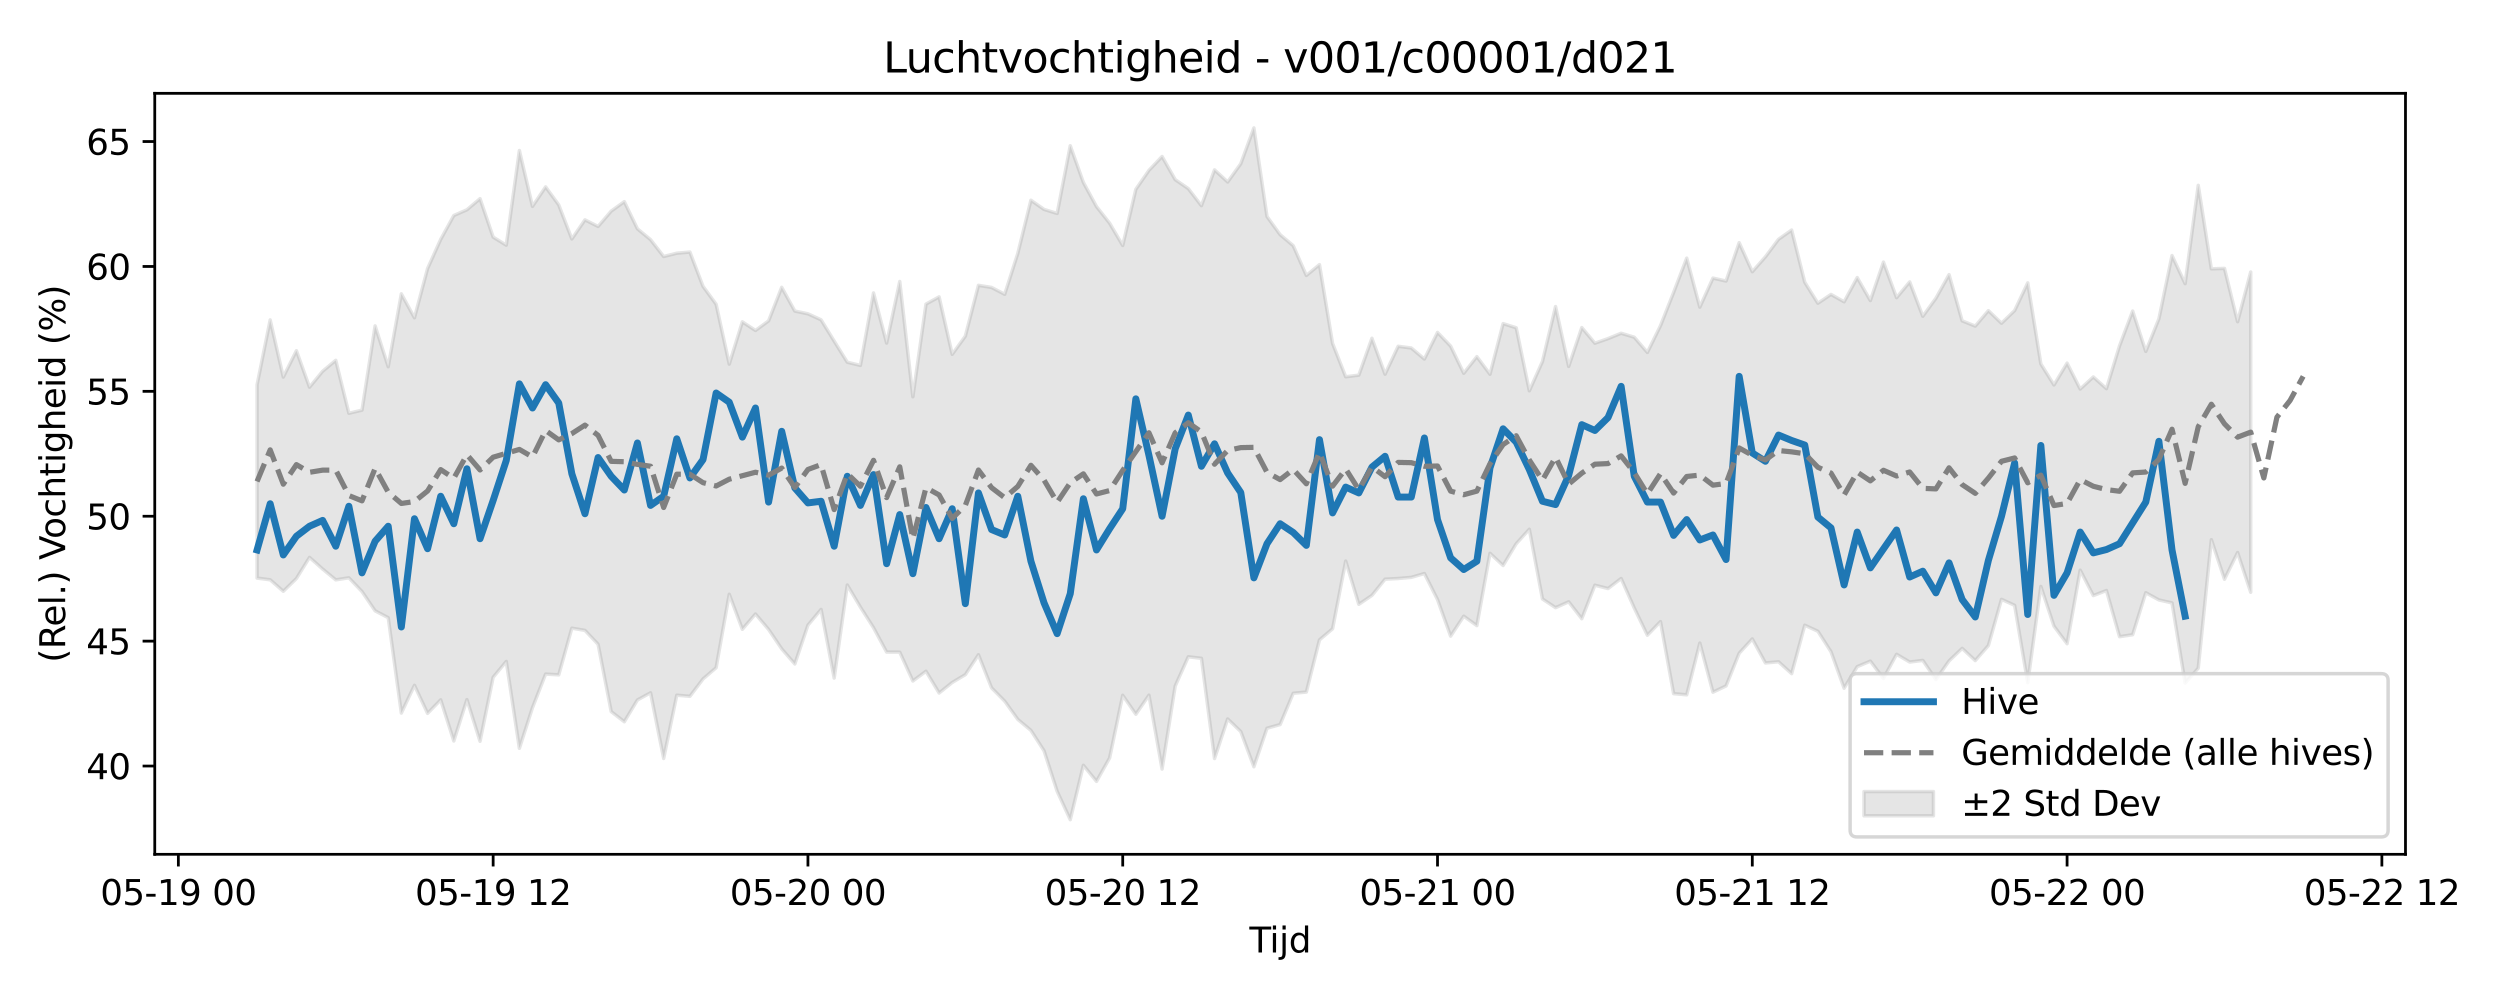 <?xml version="1.0" encoding="utf-8" standalone="no"?>
<!DOCTYPE svg PUBLIC "-//W3C//DTD SVG 1.1//EN"
  "http://www.w3.org/Graphics/SVG/1.1/DTD/svg11.dtd">
<svg xmlns:xlink="http://www.w3.org/1999/xlink" width="720pt" height="288pt" viewBox="0 0 720 288" xmlns="http://www.w3.org/2000/svg" version="1.1">
 <defs>
  <style type="text/css">*{stroke-linejoin: round; stroke-linecap: butt}</style>
 </defs>
 <g id="figure_1">
  <g id="patch_1">
   <path d="M 0 288 
L 720 288 
L 720 0 
L 0 0 
z
" style="fill: #ffffff"/>
  </g>
  <g id="axes_1">
   <g id="patch_2">
    <path d="M 44.57 246.04 
L 692.778 246.04 
L 692.778 26.88 
L 44.57 26.88 
z
" style="fill: #ffffff"/>
   </g>
   <g id="FillBetweenPolyCollection_1">
    <defs>
     <path id="m5d520962e1" d="M 74.034 -177.158 
L 74.034 -121.511 
L 77.811 -121.017 
L 81.589 -117.71 
L 85.366 -121.386 
L 89.144 -127.477 
L 92.921 -124.111 
L 96.699 -120.999 
L 100.476 -121.587 
L 104.254 -117.638 
L 108.031 -112.08 
L 111.808 -110.1 
L 115.586 -82.629 
L 119.363 -90.629 
L 123.141 -82.545 
L 126.918 -86.448 
L 130.696 -74.596 
L 134.473 -86.516 
L 138.25 -74.51 
L 142.028 -92.94 
L 145.805 -97.505 
L 149.583 -72.483 
L 153.36 -84.199 
L 157.138 -93.867 
L 160.915 -93.64 
L 164.692 -107.082 
L 168.47 -106.445 
L 172.247 -102.452 
L 176.025 -83.062 
L 179.802 -80.132 
L 183.58 -86.41 
L 187.357 -88.475 
L 191.135 -69.556 
L 194.912 -87.786 
L 198.689 -87.455 
L 202.467 -92.454 
L 206.244 -95.693 
L 210.022 -116.855 
L 213.799 -106.754 
L 217.577 -111.164 
L 221.354 -106.715 
L 225.131 -101.129 
L 228.909 -96.775 
L 232.686 -107.955 
L 236.464 -112.484 
L 240.241 -92.711 
L 244.019 -119.516 
L 247.796 -113.149 
L 251.574 -107.222 
L 255.351 -100.202 
L 259.128 -100.173 
L 262.906 -91.871 
L 266.683 -94.685 
L 270.461 -88.413 
L 274.238 -91.446 
L 278.016 -93.691 
L 281.793 -99.433 
L 285.57 -89.894 
L 289.348 -86.073 
L 293.125 -80.809 
L 296.903 -77.647 
L 300.68 -71.774 
L 304.458 -60.111 
L 308.235 -51.922 
L 312.013 -67.595 
L 315.79 -62.961 
L 319.567 -69.703 
L 323.345 -87.762 
L 327.122 -82.291 
L 330.9 -87.786 
L 334.677 -66.506 
L 338.455 -90.414 
L 342.232 -98.843 
L 346.009 -98.403 
L 349.787 -69.542 
L 353.564 -80.944 
L 357.342 -77.318 
L 361.119 -67.174 
L 364.897 -78.267 
L 368.674 -79.321 
L 372.452 -88.34 
L 376.229 -88.686 
L 380.006 -103.711 
L 383.784 -106.904 
L 387.561 -126.412 
L 391.339 -113.953 
L 395.116 -116.523 
L 398.894 -121.194 
L 402.671 -121.387 
L 406.448 -121.721 
L 410.226 -122.823 
L 414.003 -115.326 
L 417.781 -104.79 
L 421.558 -110.539 
L 425.336 -107.821 
L 429.113 -128.649 
L 432.89 -125.13 
L 436.668 -131.401 
L 440.445 -135.578 
L 444.223 -115.502 
L 448 -112.993 
L 451.778 -114.679 
L 455.555 -109.806 
L 459.333 -119.461 
L 463.11 -118.496 
L 466.887 -121.392 
L 470.665 -112.899 
L 474.442 -105.052 
L 478.22 -108.982 
L 481.997 -88.227 
L 485.775 -87.889 
L 489.552 -102.804 
L 493.329 -88.642 
L 497.107 -90.452 
L 500.884 -99.862 
L 504.662 -103.989 
L 508.439 -97.066 
L 512.217 -97.412 
L 515.994 -93.985 
L 519.772 -107.935 
L 523.549 -106.199 
L 527.326 -100.299 
L 531.104 -89.791 
L 534.881 -96.005 
L 538.659 -97.594 
L 542.436 -92.6 
L 546.214 -99.564 
L 549.991 -97.331 
L 553.768 -97.8 
L 557.546 -92.278 
L 561.323 -97.644 
L 565.101 -101.266 
L 568.878 -97.749 
L 572.656 -102.087 
L 576.433 -115.393 
L 580.211 -113.664 
L 583.988 -91.371 
L 587.765 -119.108 
L 591.543 -107.661 
L 595.32 -102.607 
L 599.098 -123.792 
L 602.875 -116.469 
L 606.653 -117.93 
L 610.43 -104.629 
L 614.207 -105.204 
L 617.985 -117.301 
L 621.762 -115.212 
L 625.54 -114.363 
L 629.317 -91.276 
L 633.095 -95.579 
L 636.872 -132.576 
L 640.65 -121.175 
L 644.427 -128.869 
L 648.204 -117.421 
L 648.204 -209.665 
L 648.204 -209.665 
L 644.427 -195.339 
L 640.65 -210.706 
L 636.872 -210.576 
L 633.095 -234.623 
L 629.317 -206.313 
L 625.54 -214.401 
L 621.762 -196.166 
L 617.985 -186.803 
L 614.207 -198.421 
L 610.43 -188.405 
L 606.653 -176.063 
L 602.875 -179.442 
L 599.098 -175.956 
L 595.32 -183.424 
L 591.543 -177.139 
L 587.765 -183.198 
L 583.988 -206.539 
L 580.211 -198.553 
L 576.433 -194.906 
L 572.656 -198.54 
L 568.878 -194.085 
L 565.101 -195.604 
L 561.323 -208.898 
L 557.546 -202.114 
L 553.768 -196.912 
L 549.991 -206.813 
L 546.214 -202.263 
L 542.436 -212.519 
L 538.659 -201.435 
L 534.881 -208.059 
L 531.104 -201.085 
L 527.326 -203.206 
L 523.549 -200.663 
L 519.772 -206.72 
L 515.994 -221.749 
L 512.217 -219.082 
L 508.439 -214.032 
L 504.662 -209.747 
L 500.884 -218.111 
L 497.107 -207.058 
L 493.329 -207.908 
L 489.552 -199.542 
L 485.775 -213.658 
L 481.997 -203.767 
L 478.22 -194.203 
L 474.442 -186.503 
L 470.665 -190.885 
L 466.887 -192.025 
L 463.11 -190.484 
L 459.333 -189.16 
L 455.555 -193.659 
L 451.778 -182.471 
L 448 -199.704 
L 444.223 -183.886 
L 440.445 -175.441 
L 436.668 -193.606 
L 432.89 -194.801 
L 429.113 -180.211 
L 425.336 -185.292 
L 421.558 -180.496 
L 417.781 -188.323 
L 414.003 -192.256 
L 410.226 -184.598 
L 406.448 -187.779 
L 402.671 -188.273 
L 398.894 -180.233 
L 395.116 -190.579 
L 391.339 -179.96 
L 387.561 -179.491 
L 383.784 -189.087 
L 380.006 -211.784 
L 376.229 -208.664 
L 372.452 -217.243 
L 368.674 -220.426 
L 364.897 -225.637 
L 361.119 -251.158 
L 357.342 -240.854 
L 353.564 -235.59 
L 349.787 -239.078 
L 346.009 -228.762 
L 342.232 -233.678 
L 338.455 -236.271 
L 334.677 -242.93 
L 330.9 -238.94 
L 327.122 -233.484 
L 323.345 -217.302 
L 319.567 -223.73 
L 315.79 -228.513 
L 312.013 -235.47 
L 308.235 -246.028 
L 304.458 -226.528 
L 300.68 -227.694 
L 296.903 -230.334 
L 293.125 -215.022 
L 289.348 -203.243 
L 285.57 -205.218 
L 281.793 -205.83 
L 278.016 -191.189 
L 274.238 -185.953 
L 270.461 -202.502 
L 266.683 -200.426 
L 262.906 -173.729 
L 259.128 -206.929 
L 255.351 -189.195 
L 251.574 -203.637 
L 247.796 -182.762 
L 244.019 -183.685 
L 240.241 -189.771 
L 236.464 -195.897 
L 232.686 -197.628 
L 228.909 -198.417 
L 225.131 -205.254 
L 221.354 -195.591 
L 217.577 -192.821 
L 213.799 -195.312 
L 210.022 -183.133 
L 206.244 -200.378 
L 202.467 -205.535 
L 198.689 -215.41 
L 194.912 -215.08 
L 191.135 -214.125 
L 187.357 -218.981 
L 183.58 -222.108 
L 179.802 -229.928 
L 176.025 -227.203 
L 172.247 -222.784 
L 168.47 -224.682 
L 164.692 -219.181 
L 160.915 -228.992 
L 157.138 -234.178 
L 153.36 -228.567 
L 149.583 -244.651 
L 145.805 -217.385 
L 142.028 -219.723 
L 138.25 -230.788 
L 134.473 -227.586 
L 130.696 -225.94 
L 126.918 -219.055 
L 123.141 -210.66 
L 119.363 -196.478 
L 115.586 -203.382 
L 111.808 -182.386 
L 108.031 -194.143 
L 104.254 -169.88 
L 100.476 -168.98 
L 96.699 -184.23 
L 92.921 -181.083 
L 89.144 -176.484 
L 85.366 -186.995 
L 81.589 -179.4 
L 77.811 -195.86 
L 74.034 -177.158 
z
" style="stroke: #808080; stroke-opacity: 0.2"/>
    </defs>
    <g clip-path="url(#pd4e4cada8b)">
     <use xlink:href="#m5d520962e1" x="0" y="288" style="fill: #808080; fill-opacity: 0.2; stroke: #808080; stroke-opacity: 0.2"/>
    </g>
   </g>
   <g id="matplotlib.axis_1">
    <g id="xtick_1">
     <g id="line2d_1">
      <defs>
       <path id="ma6bb4acae6" d="M 0 0 
L 0 3.5 
" style="stroke: #000000; stroke-width: 0.8"/>
      </defs>
      <g>
       <use xlink:href="#ma6bb4acae6" x="51.369" y="246.04" style="stroke: #000000; stroke-width: 0.8"/>
      </g>
     </g>
     <g id="text_1">
      <!-- 05-19 00 -->
      <g transform="translate(28.889 260.638) scale(0.1 -0.1)">
       <defs>
        <path id="DejaVuSans-30" d="M 2034 4250 
Q 1547 4250 1301 3770 
Q 1056 3291 1056 2328 
Q 1056 1369 1301 889 
Q 1547 409 2034 409 
Q 2525 409 2770 889 
Q 3016 1369 3016 2328 
Q 3016 3291 2770 3770 
Q 2525 4250 2034 4250 
z
M 2034 4750 
Q 2819 4750 3233 4129 
Q 3647 3509 3647 2328 
Q 3647 1150 3233 529 
Q 2819 -91 2034 -91 
Q 1250 -91 836 529 
Q 422 1150 422 2328 
Q 422 3509 836 4129 
Q 1250 4750 2034 4750 
z
" transform="scale(0.016)"/>
        <path id="DejaVuSans-35" d="M 691 4666 
L 3169 4666 
L 3169 4134 
L 1269 4134 
L 1269 2991 
Q 1406 3038 1543 3061 
Q 1681 3084 1819 3084 
Q 2600 3084 3056 2656 
Q 3513 2228 3513 1497 
Q 3513 744 3044 326 
Q 2575 -91 1722 -91 
Q 1428 -91 1123 -41 
Q 819 9 494 109 
L 494 744 
Q 775 591 1075 516 
Q 1375 441 1709 441 
Q 2250 441 2565 725 
Q 2881 1009 2881 1497 
Q 2881 1984 2565 2268 
Q 2250 2553 1709 2553 
Q 1456 2553 1204 2497 
Q 953 2441 691 2322 
L 691 4666 
z
" transform="scale(0.016)"/>
        <path id="DejaVuSans-2d" d="M 313 2009 
L 1997 2009 
L 1997 1497 
L 313 1497 
L 313 2009 
z
" transform="scale(0.016)"/>
        <path id="DejaVuSans-31" d="M 794 531 
L 1825 531 
L 1825 4091 
L 703 3866 
L 703 4441 
L 1819 4666 
L 2450 4666 
L 2450 531 
L 3481 531 
L 3481 0 
L 794 0 
L 794 531 
z
" transform="scale(0.016)"/>
        <path id="DejaVuSans-39" d="M 703 97 
L 703 672 
Q 941 559 1184 500 
Q 1428 441 1663 441 
Q 2288 441 2617 861 
Q 2947 1281 2994 2138 
Q 2813 1869 2534 1725 
Q 2256 1581 1919 1581 
Q 1219 1581 811 2004 
Q 403 2428 403 3163 
Q 403 3881 828 4315 
Q 1253 4750 1959 4750 
Q 2769 4750 3195 4129 
Q 3622 3509 3622 2328 
Q 3622 1225 3098 567 
Q 2575 -91 1691 -91 
Q 1453 -91 1209 -44 
Q 966 3 703 97 
z
M 1959 2075 
Q 2384 2075 2632 2365 
Q 2881 2656 2881 3163 
Q 2881 3666 2632 3958 
Q 2384 4250 1959 4250 
Q 1534 4250 1286 3958 
Q 1038 3666 1038 3163 
Q 1038 2656 1286 2365 
Q 1534 2075 1959 2075 
z
" transform="scale(0.016)"/>
        <path id="DejaVuSans-20" transform="scale(0.016)"/>
       </defs>
       <use xlink:href="#DejaVuSans-30"/>
       <use xlink:href="#DejaVuSans-35" transform="translate(63.623 0)"/>
       <use xlink:href="#DejaVuSans-2d" transform="translate(127.246 0)"/>
       <use xlink:href="#DejaVuSans-31" transform="translate(163.33 0)"/>
       <use xlink:href="#DejaVuSans-39" transform="translate(226.953 0)"/>
       <use xlink:href="#DejaVuSans-20" transform="translate(290.576 0)"/>
       <use xlink:href="#DejaVuSans-30" transform="translate(322.363 0)"/>
       <use xlink:href="#DejaVuSans-30" transform="translate(385.986 0)"/>
      </g>
     </g>
    </g>
    <g id="xtick_2">
     <g id="line2d_2">
      <g>
       <use xlink:href="#ma6bb4acae6" x="142.028" y="246.04" style="stroke: #000000; stroke-width: 0.8"/>
      </g>
     </g>
     <g id="text_2">
      <!-- 05-19 12 -->
      <g transform="translate(119.547 260.638) scale(0.1 -0.1)">
       <defs>
        <path id="DejaVuSans-32" d="M 1228 531 
L 3431 531 
L 3431 0 
L 469 0 
L 469 531 
Q 828 903 1448 1529 
Q 2069 2156 2228 2338 
Q 2531 2678 2651 2914 
Q 2772 3150 2772 3378 
Q 2772 3750 2511 3984 
Q 2250 4219 1831 4219 
Q 1534 4219 1204 4116 
Q 875 4013 500 3803 
L 500 4441 
Q 881 4594 1212 4672 
Q 1544 4750 1819 4750 
Q 2544 4750 2975 4387 
Q 3406 4025 3406 3419 
Q 3406 3131 3298 2873 
Q 3191 2616 2906 2266 
Q 2828 2175 2409 1742 
Q 1991 1309 1228 531 
z
" transform="scale(0.016)"/>
       </defs>
       <use xlink:href="#DejaVuSans-30"/>
       <use xlink:href="#DejaVuSans-35" transform="translate(63.623 0)"/>
       <use xlink:href="#DejaVuSans-2d" transform="translate(127.246 0)"/>
       <use xlink:href="#DejaVuSans-31" transform="translate(163.33 0)"/>
       <use xlink:href="#DejaVuSans-39" transform="translate(226.953 0)"/>
       <use xlink:href="#DejaVuSans-20" transform="translate(290.576 0)"/>
       <use xlink:href="#DejaVuSans-31" transform="translate(322.363 0)"/>
       <use xlink:href="#DejaVuSans-32" transform="translate(385.986 0)"/>
      </g>
     </g>
    </g>
    <g id="xtick_3">
     <g id="line2d_3">
      <g>
       <use xlink:href="#ma6bb4acae6" x="232.686" y="246.04" style="stroke: #000000; stroke-width: 0.8"/>
      </g>
     </g>
     <g id="text_3">
      <!-- 05-20 00 -->
      <g transform="translate(210.206 260.638) scale(0.1 -0.1)">
       <use xlink:href="#DejaVuSans-30"/>
       <use xlink:href="#DejaVuSans-35" transform="translate(63.623 0)"/>
       <use xlink:href="#DejaVuSans-2d" transform="translate(127.246 0)"/>
       <use xlink:href="#DejaVuSans-32" transform="translate(163.33 0)"/>
       <use xlink:href="#DejaVuSans-30" transform="translate(226.953 0)"/>
       <use xlink:href="#DejaVuSans-20" transform="translate(290.576 0)"/>
       <use xlink:href="#DejaVuSans-30" transform="translate(322.363 0)"/>
       <use xlink:href="#DejaVuSans-30" transform="translate(385.986 0)"/>
      </g>
     </g>
    </g>
    <g id="xtick_4">
     <g id="line2d_4">
      <g>
       <use xlink:href="#ma6bb4acae6" x="323.345" y="246.04" style="stroke: #000000; stroke-width: 0.8"/>
      </g>
     </g>
     <g id="text_4">
      <!-- 05-20 12 -->
      <g transform="translate(300.864 260.638) scale(0.1 -0.1)">
       <use xlink:href="#DejaVuSans-30"/>
       <use xlink:href="#DejaVuSans-35" transform="translate(63.623 0)"/>
       <use xlink:href="#DejaVuSans-2d" transform="translate(127.246 0)"/>
       <use xlink:href="#DejaVuSans-32" transform="translate(163.33 0)"/>
       <use xlink:href="#DejaVuSans-30" transform="translate(226.953 0)"/>
       <use xlink:href="#DejaVuSans-20" transform="translate(290.576 0)"/>
       <use xlink:href="#DejaVuSans-31" transform="translate(322.363 0)"/>
       <use xlink:href="#DejaVuSans-32" transform="translate(385.986 0)"/>
      </g>
     </g>
    </g>
    <g id="xtick_5">
     <g id="line2d_5">
      <g>
       <use xlink:href="#ma6bb4acae6" x="414.003" y="246.04" style="stroke: #000000; stroke-width: 0.8"/>
      </g>
     </g>
     <g id="text_5">
      <!-- 05-21 00 -->
      <g transform="translate(391.523 260.638) scale(0.1 -0.1)">
       <use xlink:href="#DejaVuSans-30"/>
       <use xlink:href="#DejaVuSans-35" transform="translate(63.623 0)"/>
       <use xlink:href="#DejaVuSans-2d" transform="translate(127.246 0)"/>
       <use xlink:href="#DejaVuSans-32" transform="translate(163.33 0)"/>
       <use xlink:href="#DejaVuSans-31" transform="translate(226.953 0)"/>
       <use xlink:href="#DejaVuSans-20" transform="translate(290.576 0)"/>
       <use xlink:href="#DejaVuSans-30" transform="translate(322.363 0)"/>
       <use xlink:href="#DejaVuSans-30" transform="translate(385.986 0)"/>
      </g>
     </g>
    </g>
    <g id="xtick_6">
     <g id="line2d_6">
      <g>
       <use xlink:href="#ma6bb4acae6" x="504.662" y="246.04" style="stroke: #000000; stroke-width: 0.8"/>
      </g>
     </g>
     <g id="text_6">
      <!-- 05-21 12 -->
      <g transform="translate(482.181 260.638) scale(0.1 -0.1)">
       <use xlink:href="#DejaVuSans-30"/>
       <use xlink:href="#DejaVuSans-35" transform="translate(63.623 0)"/>
       <use xlink:href="#DejaVuSans-2d" transform="translate(127.246 0)"/>
       <use xlink:href="#DejaVuSans-32" transform="translate(163.33 0)"/>
       <use xlink:href="#DejaVuSans-31" transform="translate(226.953 0)"/>
       <use xlink:href="#DejaVuSans-20" transform="translate(290.576 0)"/>
       <use xlink:href="#DejaVuSans-31" transform="translate(322.363 0)"/>
       <use xlink:href="#DejaVuSans-32" transform="translate(385.986 0)"/>
      </g>
     </g>
    </g>
    <g id="xtick_7">
     <g id="line2d_7">
      <g>
       <use xlink:href="#ma6bb4acae6" x="595.32" y="246.04" style="stroke: #000000; stroke-width: 0.8"/>
      </g>
     </g>
     <g id="text_7">
      <!-- 05-22 00 -->
      <g transform="translate(572.84 260.638) scale(0.1 -0.1)">
       <use xlink:href="#DejaVuSans-30"/>
       <use xlink:href="#DejaVuSans-35" transform="translate(63.623 0)"/>
       <use xlink:href="#DejaVuSans-2d" transform="translate(127.246 0)"/>
       <use xlink:href="#DejaVuSans-32" transform="translate(163.33 0)"/>
       <use xlink:href="#DejaVuSans-32" transform="translate(226.953 0)"/>
       <use xlink:href="#DejaVuSans-20" transform="translate(290.576 0)"/>
       <use xlink:href="#DejaVuSans-30" transform="translate(322.363 0)"/>
       <use xlink:href="#DejaVuSans-30" transform="translate(385.986 0)"/>
      </g>
     </g>
    </g>
    <g id="xtick_8">
     <g id="line2d_8">
      <g>
       <use xlink:href="#ma6bb4acae6" x="685.979" y="246.04" style="stroke: #000000; stroke-width: 0.8"/>
      </g>
     </g>
     <g id="text_8">
      <!-- 05-22 12 -->
      <g transform="translate(663.498 260.638) scale(0.1 -0.1)">
       <use xlink:href="#DejaVuSans-30"/>
       <use xlink:href="#DejaVuSans-35" transform="translate(63.623 0)"/>
       <use xlink:href="#DejaVuSans-2d" transform="translate(127.246 0)"/>
       <use xlink:href="#DejaVuSans-32" transform="translate(163.33 0)"/>
       <use xlink:href="#DejaVuSans-32" transform="translate(226.953 0)"/>
       <use xlink:href="#DejaVuSans-20" transform="translate(290.576 0)"/>
       <use xlink:href="#DejaVuSans-31" transform="translate(322.363 0)"/>
       <use xlink:href="#DejaVuSans-32" transform="translate(385.986 0)"/>
      </g>
     </g>
    </g>
    <g id="text_9">
     <!-- Tijd -->
     <g transform="translate(359.824 274.317) scale(0.1 -0.1)">
      <defs>
       <path id="DejaVuSans-54" d="M -19 4666 
L 3928 4666 
L 3928 4134 
L 2272 4134 
L 2272 0 
L 1638 0 
L 1638 4134 
L -19 4134 
L -19 4666 
z
" transform="scale(0.016)"/>
       <path id="DejaVuSans-69" d="M 603 3500 
L 1178 3500 
L 1178 0 
L 603 0 
L 603 3500 
z
M 603 4863 
L 1178 4863 
L 1178 4134 
L 603 4134 
L 603 4863 
z
" transform="scale(0.016)"/>
       <path id="DejaVuSans-6a" d="M 603 3500 
L 1178 3500 
L 1178 -63 
Q 1178 -731 923 -1031 
Q 669 -1331 103 -1331 
L -116 -1331 
L -116 -844 
L 38 -844 
Q 366 -844 484 -692 
Q 603 -541 603 -63 
L 603 3500 
z
M 603 4863 
L 1178 4863 
L 1178 4134 
L 603 4134 
L 603 4863 
z
" transform="scale(0.016)"/>
       <path id="DejaVuSans-64" d="M 2906 2969 
L 2906 4863 
L 3481 4863 
L 3481 0 
L 2906 0 
L 2906 525 
Q 2725 213 2448 61 
Q 2172 -91 1784 -91 
Q 1150 -91 751 415 
Q 353 922 353 1747 
Q 353 2572 751 3078 
Q 1150 3584 1784 3584 
Q 2172 3584 2448 3432 
Q 2725 3281 2906 2969 
z
M 947 1747 
Q 947 1113 1208 752 
Q 1469 391 1925 391 
Q 2381 391 2643 752 
Q 2906 1113 2906 1747 
Q 2906 2381 2643 2742 
Q 2381 3103 1925 3103 
Q 1469 3103 1208 2742 
Q 947 2381 947 1747 
z
" transform="scale(0.016)"/>
      </defs>
      <use xlink:href="#DejaVuSans-54"/>
      <use xlink:href="#DejaVuSans-69" transform="translate(57.959 0)"/>
      <use xlink:href="#DejaVuSans-6a" transform="translate(85.742 0)"/>
      <use xlink:href="#DejaVuSans-64" transform="translate(113.525 0)"/>
     </g>
    </g>
   </g>
   <g id="matplotlib.axis_2">
    <g id="ytick_1">
     <g id="line2d_9">
      <defs>
       <path id="mf842b98ae8" d="M 0 0 
L -3.5 0 
" style="stroke: #000000; stroke-width: 0.8"/>
      </defs>
      <g>
       <use xlink:href="#mf842b98ae8" x="44.57" y="220.618" style="stroke: #000000; stroke-width: 0.8"/>
      </g>
     </g>
     <g id="text_10">
      <!-- 40 -->
      <g transform="translate(24.845 224.417) scale(0.1 -0.1)">
       <defs>
        <path id="DejaVuSans-34" d="M 2419 4116 
L 825 1625 
L 2419 1625 
L 2419 4116 
z
M 2253 4666 
L 3047 4666 
L 3047 1625 
L 3713 1625 
L 3713 1100 
L 3047 1100 
L 3047 0 
L 2419 0 
L 2419 1100 
L 313 1100 
L 313 1709 
L 2253 4666 
z
" transform="scale(0.016)"/>
       </defs>
       <use xlink:href="#DejaVuSans-34"/>
       <use xlink:href="#DejaVuSans-30" transform="translate(63.623 0)"/>
      </g>
     </g>
    </g>
    <g id="ytick_2">
     <g id="line2d_10">
      <g>
       <use xlink:href="#mf842b98ae8" x="44.57" y="184.648" style="stroke: #000000; stroke-width: 0.8"/>
      </g>
     </g>
     <g id="text_11">
      <!-- 45 -->
      <g transform="translate(24.845 188.447) scale(0.1 -0.1)">
       <use xlink:href="#DejaVuSans-34"/>
       <use xlink:href="#DejaVuSans-35" transform="translate(63.623 0)"/>
      </g>
     </g>
    </g>
    <g id="ytick_3">
     <g id="line2d_11">
      <g>
       <use xlink:href="#mf842b98ae8" x="44.57" y="148.677" style="stroke: #000000; stroke-width: 0.8"/>
      </g>
     </g>
     <g id="text_12">
      <!-- 50 -->
      <g transform="translate(24.845 152.477) scale(0.1 -0.1)">
       <use xlink:href="#DejaVuSans-35"/>
       <use xlink:href="#DejaVuSans-30" transform="translate(63.623 0)"/>
      </g>
     </g>
    </g>
    <g id="ytick_4">
     <g id="line2d_12">
      <g>
       <use xlink:href="#mf842b98ae8" x="44.57" y="112.707" style="stroke: #000000; stroke-width: 0.8"/>
      </g>
     </g>
     <g id="text_13">
      <!-- 55 -->
      <g transform="translate(24.845 116.506) scale(0.1 -0.1)">
       <use xlink:href="#DejaVuSans-35"/>
       <use xlink:href="#DejaVuSans-35" transform="translate(63.623 0)"/>
      </g>
     </g>
    </g>
    <g id="ytick_5">
     <g id="line2d_13">
      <g>
       <use xlink:href="#mf842b98ae8" x="44.57" y="76.737" style="stroke: #000000; stroke-width: 0.8"/>
      </g>
     </g>
     <g id="text_14">
      <!-- 60 -->
      <g transform="translate(24.845 80.536) scale(0.1 -0.1)">
       <defs>
        <path id="DejaVuSans-36" d="M 2113 2584 
Q 1688 2584 1439 2293 
Q 1191 2003 1191 1497 
Q 1191 994 1439 701 
Q 1688 409 2113 409 
Q 2538 409 2786 701 
Q 3034 994 3034 1497 
Q 3034 2003 2786 2293 
Q 2538 2584 2113 2584 
z
M 3366 4563 
L 3366 3988 
Q 3128 4100 2886 4159 
Q 2644 4219 2406 4219 
Q 1781 4219 1451 3797 
Q 1122 3375 1075 2522 
Q 1259 2794 1537 2939 
Q 1816 3084 2150 3084 
Q 2853 3084 3261 2657 
Q 3669 2231 3669 1497 
Q 3669 778 3244 343 
Q 2819 -91 2113 -91 
Q 1303 -91 875 529 
Q 447 1150 447 2328 
Q 447 3434 972 4092 
Q 1497 4750 2381 4750 
Q 2619 4750 2861 4703 
Q 3103 4656 3366 4563 
z
" transform="scale(0.016)"/>
       </defs>
       <use xlink:href="#DejaVuSans-36"/>
       <use xlink:href="#DejaVuSans-30" transform="translate(63.623 0)"/>
      </g>
     </g>
    </g>
    <g id="ytick_6">
     <g id="line2d_14">
      <g>
       <use xlink:href="#mf842b98ae8" x="44.57" y="40.766" style="stroke: #000000; stroke-width: 0.8"/>
      </g>
     </g>
     <g id="text_15">
      <!-- 65 -->
      <g transform="translate(24.845 44.565) scale(0.1 -0.1)">
       <use xlink:href="#DejaVuSans-36"/>
       <use xlink:href="#DejaVuSans-35" transform="translate(63.623 0)"/>
      </g>
     </g>
    </g>
    <g id="text_16">
     <!-- (Rel.) Vochtigheid (%) -->
     <g transform="translate(18.765 190.838) rotate(-90) scale(0.1 -0.1)">
      <defs>
       <path id="DejaVuSans-28" d="M 1984 4856 
Q 1566 4138 1362 3434 
Q 1159 2731 1159 2009 
Q 1159 1288 1364 580 
Q 1569 -128 1984 -844 
L 1484 -844 
Q 1016 -109 783 600 
Q 550 1309 550 2009 
Q 550 2706 781 3412 
Q 1013 4119 1484 4856 
L 1984 4856 
z
" transform="scale(0.016)"/>
       <path id="DejaVuSans-52" d="M 2841 2188 
Q 3044 2119 3236 1894 
Q 3428 1669 3622 1275 
L 4263 0 
L 3584 0 
L 2988 1197 
Q 2756 1666 2539 1819 
Q 2322 1972 1947 1972 
L 1259 1972 
L 1259 0 
L 628 0 
L 628 4666 
L 2053 4666 
Q 2853 4666 3247 4331 
Q 3641 3997 3641 3322 
Q 3641 2881 3436 2590 
Q 3231 2300 2841 2188 
z
M 1259 4147 
L 1259 2491 
L 2053 2491 
Q 2509 2491 2742 2702 
Q 2975 2913 2975 3322 
Q 2975 3731 2742 3939 
Q 2509 4147 2053 4147 
L 1259 4147 
z
" transform="scale(0.016)"/>
       <path id="DejaVuSans-65" d="M 3597 1894 
L 3597 1613 
L 953 1613 
Q 991 1019 1311 708 
Q 1631 397 2203 397 
Q 2534 397 2845 478 
Q 3156 559 3463 722 
L 3463 178 
Q 3153 47 2828 -22 
Q 2503 -91 2169 -91 
Q 1331 -91 842 396 
Q 353 884 353 1716 
Q 353 2575 817 3079 
Q 1281 3584 2069 3584 
Q 2775 3584 3186 3129 
Q 3597 2675 3597 1894 
z
M 3022 2063 
Q 3016 2534 2758 2815 
Q 2500 3097 2075 3097 
Q 1594 3097 1305 2825 
Q 1016 2553 972 2059 
L 3022 2063 
z
" transform="scale(0.016)"/>
       <path id="DejaVuSans-6c" d="M 603 4863 
L 1178 4863 
L 1178 0 
L 603 0 
L 603 4863 
z
" transform="scale(0.016)"/>
       <path id="DejaVuSans-2e" d="M 684 794 
L 1344 794 
L 1344 0 
L 684 0 
L 684 794 
z
" transform="scale(0.016)"/>
       <path id="DejaVuSans-29" d="M 513 4856 
L 1013 4856 
Q 1481 4119 1714 3412 
Q 1947 2706 1947 2009 
Q 1947 1309 1714 600 
Q 1481 -109 1013 -844 
L 513 -844 
Q 928 -128 1133 580 
Q 1338 1288 1338 2009 
Q 1338 2731 1133 3434 
Q 928 4138 513 4856 
z
" transform="scale(0.016)"/>
       <path id="DejaVuSans-56" d="M 1831 0 
L 50 4666 
L 709 4666 
L 2188 738 
L 3669 4666 
L 4325 4666 
L 2547 0 
L 1831 0 
z
" transform="scale(0.016)"/>
       <path id="DejaVuSans-6f" d="M 1959 3097 
Q 1497 3097 1228 2736 
Q 959 2375 959 1747 
Q 959 1119 1226 758 
Q 1494 397 1959 397 
Q 2419 397 2687 759 
Q 2956 1122 2956 1747 
Q 2956 2369 2687 2733 
Q 2419 3097 1959 3097 
z
M 1959 3584 
Q 2709 3584 3137 3096 
Q 3566 2609 3566 1747 
Q 3566 888 3137 398 
Q 2709 -91 1959 -91 
Q 1206 -91 779 398 
Q 353 888 353 1747 
Q 353 2609 779 3096 
Q 1206 3584 1959 3584 
z
" transform="scale(0.016)"/>
       <path id="DejaVuSans-63" d="M 3122 3366 
L 3122 2828 
Q 2878 2963 2633 3030 
Q 2388 3097 2138 3097 
Q 1578 3097 1268 2742 
Q 959 2388 959 1747 
Q 959 1106 1268 751 
Q 1578 397 2138 397 
Q 2388 397 2633 464 
Q 2878 531 3122 666 
L 3122 134 
Q 2881 22 2623 -34 
Q 2366 -91 2075 -91 
Q 1284 -91 818 406 
Q 353 903 353 1747 
Q 353 2603 823 3093 
Q 1294 3584 2113 3584 
Q 2378 3584 2631 3529 
Q 2884 3475 3122 3366 
z
" transform="scale(0.016)"/>
       <path id="DejaVuSans-68" d="M 3513 2113 
L 3513 0 
L 2938 0 
L 2938 2094 
Q 2938 2591 2744 2837 
Q 2550 3084 2163 3084 
Q 1697 3084 1428 2787 
Q 1159 2491 1159 1978 
L 1159 0 
L 581 0 
L 581 4863 
L 1159 4863 
L 1159 2956 
Q 1366 3272 1645 3428 
Q 1925 3584 2291 3584 
Q 2894 3584 3203 3211 
Q 3513 2838 3513 2113 
z
" transform="scale(0.016)"/>
       <path id="DejaVuSans-74" d="M 1172 4494 
L 1172 3500 
L 2356 3500 
L 2356 3053 
L 1172 3053 
L 1172 1153 
Q 1172 725 1289 603 
Q 1406 481 1766 481 
L 2356 481 
L 2356 0 
L 1766 0 
Q 1100 0 847 248 
Q 594 497 594 1153 
L 594 3053 
L 172 3053 
L 172 3500 
L 594 3500 
L 594 4494 
L 1172 4494 
z
" transform="scale(0.016)"/>
       <path id="DejaVuSans-67" d="M 2906 1791 
Q 2906 2416 2648 2759 
Q 2391 3103 1925 3103 
Q 1463 3103 1205 2759 
Q 947 2416 947 1791 
Q 947 1169 1205 825 
Q 1463 481 1925 481 
Q 2391 481 2648 825 
Q 2906 1169 2906 1791 
z
M 3481 434 
Q 3481 -459 3084 -895 
Q 2688 -1331 1869 -1331 
Q 1566 -1331 1297 -1286 
Q 1028 -1241 775 -1147 
L 775 -588 
Q 1028 -725 1275 -790 
Q 1522 -856 1778 -856 
Q 2344 -856 2625 -561 
Q 2906 -266 2906 331 
L 2906 616 
Q 2728 306 2450 153 
Q 2172 0 1784 0 
Q 1141 0 747 490 
Q 353 981 353 1791 
Q 353 2603 747 3093 
Q 1141 3584 1784 3584 
Q 2172 3584 2450 3431 
Q 2728 3278 2906 2969 
L 2906 3500 
L 3481 3500 
L 3481 434 
z
" transform="scale(0.016)"/>
       <path id="DejaVuSans-25" d="M 4653 2053 
Q 4381 2053 4226 1822 
Q 4072 1591 4072 1178 
Q 4072 772 4226 539 
Q 4381 306 4653 306 
Q 4919 306 5073 539 
Q 5228 772 5228 1178 
Q 5228 1588 5073 1820 
Q 4919 2053 4653 2053 
z
M 4653 2450 
Q 5147 2450 5437 2106 
Q 5728 1763 5728 1178 
Q 5728 594 5436 251 
Q 5144 -91 4653 -91 
Q 4153 -91 3862 251 
Q 3572 594 3572 1178 
Q 3572 1766 3864 2108 
Q 4156 2450 4653 2450 
z
M 1428 4353 
Q 1159 4353 1004 4120 
Q 850 3888 850 3481 
Q 850 3069 1003 2837 
Q 1156 2606 1428 2606 
Q 1700 2606 1854 2837 
Q 2009 3069 2009 3481 
Q 2009 3884 1853 4118 
Q 1697 4353 1428 4353 
z
M 4250 4750 
L 4750 4750 
L 1831 -91 
L 1331 -91 
L 4250 4750 
z
M 1428 4750 
Q 1922 4750 2215 4408 
Q 2509 4066 2509 3481 
Q 2509 2891 2217 2550 
Q 1925 2209 1428 2209 
Q 931 2209 642 2551 
Q 353 2894 353 3481 
Q 353 4063 643 4406 
Q 934 4750 1428 4750 
z
" transform="scale(0.016)"/>
      </defs>
      <use xlink:href="#DejaVuSans-28"/>
      <use xlink:href="#DejaVuSans-52" transform="translate(39.014 0)"/>
      <use xlink:href="#DejaVuSans-65" transform="translate(103.996 0)"/>
      <use xlink:href="#DejaVuSans-6c" transform="translate(165.52 0)"/>
      <use xlink:href="#DejaVuSans-2e" transform="translate(193.303 0)"/>
      <use xlink:href="#DejaVuSans-29" transform="translate(225.09 0)"/>
      <use xlink:href="#DejaVuSans-20" transform="translate(264.104 0)"/>
      <use xlink:href="#DejaVuSans-56" transform="translate(295.891 0)"/>
      <use xlink:href="#DejaVuSans-6f" transform="translate(356.549 0)"/>
      <use xlink:href="#DejaVuSans-63" transform="translate(417.73 0)"/>
      <use xlink:href="#DejaVuSans-68" transform="translate(472.711 0)"/>
      <use xlink:href="#DejaVuSans-74" transform="translate(536.09 0)"/>
      <use xlink:href="#DejaVuSans-69" transform="translate(575.299 0)"/>
      <use xlink:href="#DejaVuSans-67" transform="translate(603.082 0)"/>
      <use xlink:href="#DejaVuSans-68" transform="translate(666.559 0)"/>
      <use xlink:href="#DejaVuSans-65" transform="translate(729.938 0)"/>
      <use xlink:href="#DejaVuSans-69" transform="translate(791.461 0)"/>
      <use xlink:href="#DejaVuSans-64" transform="translate(819.244 0)"/>
      <use xlink:href="#DejaVuSans-20" transform="translate(882.721 0)"/>
      <use xlink:href="#DejaVuSans-28" transform="translate(914.508 0)"/>
      <use xlink:href="#DejaVuSans-25" transform="translate(953.521 0)"/>
      <use xlink:href="#DejaVuSans-29" transform="translate(1048.541 0)"/>
     </g>
    </g>
   </g>
   <g id="line2d_15">
    <path d="M 74.034 158.389 
L 77.811 145.08 
L 81.589 159.828 
L 85.366 154.433 
L 89.144 151.555 
L 92.921 149.876 
L 96.699 157.31 
L 100.476 145.8 
L 104.254 164.984 
L 108.031 155.871 
L 111.808 151.555 
L 115.586 180.571 
L 119.363 149.397 
L 123.141 158.03 
L 126.918 142.922 
L 130.696 150.836 
L 134.473 135.009 
L 138.25 155.152 
L 142.028 144.121 
L 145.805 132.611 
L 149.583 110.549 
L 153.36 117.503 
L 157.138 110.789 
L 160.915 116.064 
L 164.692 136.447 
L 168.47 147.958 
L 172.247 131.771 
L 176.025 137.167 
L 179.802 141.124 
L 183.58 127.575 
L 187.357 145.56 
L 191.135 142.922 
L 194.912 126.376 
L 198.689 137.646 
L 202.467 132.371 
L 206.244 113.187 
L 210.022 115.824 
L 213.799 125.896 
L 217.577 117.503 
L 221.354 144.601 
L 225.131 124.218 
L 228.909 140.524 
L 232.686 144.841 
L 236.464 144.361 
L 240.241 157.31 
L 244.019 137.167 
L 247.796 145.56 
L 251.574 136.687 
L 255.351 162.346 
L 259.128 148.198 
L 262.906 165.224 
L 266.683 146.159 
L 270.461 155.152 
L 274.238 146.519 
L 278.016 173.857 
L 281.793 141.963 
L 285.57 152.514 
L 289.348 154.073 
L 293.125 142.922 
L 296.903 161.627 
L 300.68 173.617 
L 304.458 182.49 
L 308.235 170.979 
L 312.013 143.642 
L 315.79 158.389 
L 319.567 152.274 
L 323.345 146.519 
L 327.122 114.865 
L 330.9 131.172 
L 334.677 148.677 
L 338.455 129.253 
L 342.232 119.541 
L 346.009 134.289 
L 349.787 127.815 
L 353.564 136.208 
L 357.342 141.843 
L 361.119 166.423 
L 364.897 156.591 
L 368.674 150.836 
L 372.452 153.354 
L 376.229 157.07 
L 380.006 126.616 
L 383.784 147.718 
L 387.561 140.284 
L 391.339 141.963 
L 395.116 134.529 
L 398.894 131.412 
L 402.671 143.162 
L 406.448 143.162 
L 410.226 126.136 
L 414.003 149.637 
L 417.781 160.667 
L 421.558 164.025 
L 425.336 161.627 
L 429.113 134.769 
L 432.89 123.498 
L 436.668 127.335 
L 440.445 135.248 
L 444.223 144.361 
L 448 145.32 
L 451.778 136.927 
L 455.555 122.299 
L 459.333 123.978 
L 463.11 120.261 
L 466.887 111.268 
L 470.665 137.167 
L 474.442 144.601 
L 478.22 144.601 
L 481.997 154.193 
L 485.775 149.637 
L 489.552 155.512 
L 493.329 154.073 
L 497.107 161.147 
L 500.884 108.391 
L 504.662 130.452 
L 508.439 132.85 
L 512.217 125.297 
L 515.994 126.855 
L 519.772 128.174 
L 523.549 148.917 
L 527.326 152.035 
L 531.104 168.461 
L 534.881 153.234 
L 538.659 163.545 
L 546.214 152.634 
L 549.991 166.183 
L 553.768 164.504 
L 557.546 170.739 
L 561.323 162.106 
L 565.101 172.658 
L 568.878 177.693 
L 572.656 161.387 
L 576.433 148.677 
L 580.211 133.33 
L 583.988 176.974 
L 587.765 128.294 
L 591.543 171.459 
L 595.32 164.984 
L 599.098 153.234 
L 602.875 159.229 
L 606.653 158.269 
L 610.43 156.591 
L 617.985 144.601 
L 621.762 127.095 
L 625.54 158.389 
L 629.317 177.454 
L 629.317 177.454 
" clip-path="url(#pd4e4cada8b)" style="fill: none; stroke: #1f77b4; stroke-width: 2; stroke-linecap: square"/>
   </g>
   <g id="line2d_16">
    <path d="M 74.034 138.666 
L 77.811 129.562 
L 81.589 139.445 
L 85.366 133.81 
L 89.144 136.019 
L 92.921 135.403 
L 96.699 135.385 
L 100.476 142.717 
L 104.254 144.241 
L 108.031 134.889 
L 111.808 141.757 
L 115.586 144.995 
L 119.363 144.447 
L 123.141 141.398 
L 126.918 135.248 
L 130.696 137.732 
L 134.473 130.949 
L 138.25 135.351 
L 142.028 131.669 
L 149.583 129.433 
L 153.36 131.617 
L 157.138 123.978 
L 160.915 126.684 
L 164.692 124.868 
L 168.47 122.436 
L 172.247 125.382 
L 176.025 132.868 
L 179.802 132.97 
L 183.58 133.741 
L 187.357 134.272 
L 191.135 146.159 
L 194.912 136.567 
L 198.689 136.567 
L 202.467 139.005 
L 206.244 139.965 
L 210.022 138.006 
L 217.577 136.008 
L 221.354 136.847 
L 225.131 134.809 
L 228.909 140.404 
L 232.686 135.208 
L 236.464 133.81 
L 240.241 146.759 
L 244.019 136.399 
L 247.796 140.044 
L 251.574 132.571 
L 255.351 143.302 
L 259.128 134.449 
L 262.906 155.2 
L 266.683 140.444 
L 270.461 142.542 
L 274.238 149.301 
L 278.016 145.56 
L 281.793 135.368 
L 285.57 140.444 
L 289.348 143.342 
L 293.125 140.084 
L 296.903 134.009 
L 300.68 138.266 
L 304.458 144.681 
L 308.235 139.025 
L 312.013 136.467 
L 315.79 142.263 
L 319.567 141.283 
L 323.345 135.468 
L 330.9 124.637 
L 334.677 133.282 
L 338.455 124.657 
L 342.232 121.74 
L 346.009 124.417 
L 349.787 133.69 
L 353.564 129.733 
L 357.342 128.914 
L 361.119 128.834 
L 364.897 136.048 
L 368.674 138.126 
L 372.452 135.208 
L 376.229 139.325 
L 380.006 130.253 
L 383.784 140.005 
L 387.561 135.049 
L 391.339 141.044 
L 395.116 134.449 
L 398.894 137.287 
L 402.671 133.17 
L 406.448 133.25 
L 410.226 134.289 
L 414.003 134.209 
L 417.781 141.443 
L 421.558 142.482 
L 425.336 141.443 
L 429.113 133.57 
L 432.89 128.034 
L 436.668 125.496 
L 440.445 132.491 
L 444.223 138.306 
L 448 131.651 
L 451.778 139.425 
L 455.555 136.268 
L 459.333 133.69 
L 463.11 133.51 
L 466.887 131.292 
L 470.665 136.108 
L 474.442 142.223 
L 478.22 136.407 
L 481.997 142.003 
L 485.775 137.227 
L 489.552 136.827 
L 493.329 139.725 
L 497.107 139.245 
L 500.884 129.014 
L 504.662 131.132 
L 508.439 132.451 
L 512.217 129.753 
L 515.994 130.133 
L 519.772 130.672 
L 523.549 134.569 
L 527.326 136.248 
L 531.104 142.562 
L 534.881 135.968 
L 538.659 138.486 
L 542.436 135.44 
L 546.214 137.087 
L 549.991 135.928 
L 553.768 140.644 
L 557.546 140.804 
L 561.323 134.729 
L 565.101 139.565 
L 568.878 142.083 
L 572.656 137.686 
L 576.433 132.85 
L 580.211 131.891 
L 583.988 139.045 
L 587.765 136.847 
L 591.543 145.6 
L 595.32 144.984 
L 599.098 138.126 
L 602.875 140.044 
L 606.653 141.004 
L 610.43 141.483 
L 614.207 136.188 
L 617.985 135.948 
L 621.762 132.311 
L 625.54 123.618 
L 629.317 139.205 
L 633.095 122.899 
L 636.872 116.424 
L 640.65 122.059 
L 644.427 125.896 
L 648.204 124.457 
L 651.982 137.646 
L 655.759 120.141 
L 659.537 115.345 
L 663.314 108.391 
L 663.314 108.391 
" clip-path="url(#pd4e4cada8b)" style="fill: none; stroke-dasharray: 5.55,2.4; stroke-dashoffset: 0; stroke: #808080; stroke-width: 1.5"/>
   </g>
   <g id="patch_3">
    <path d="M 44.57 246.04 
L 44.57 26.88 
" style="fill: none; stroke: #000000; stroke-width: 0.8; stroke-linejoin: miter; stroke-linecap: square"/>
   </g>
   <g id="patch_4">
    <path d="M 692.778 246.04 
L 692.778 26.88 
" style="fill: none; stroke: #000000; stroke-width: 0.8; stroke-linejoin: miter; stroke-linecap: square"/>
   </g>
   <g id="patch_5">
    <path d="M 44.57 246.04 
L 692.778 246.04 
" style="fill: none; stroke: #000000; stroke-width: 0.8; stroke-linejoin: miter; stroke-linecap: square"/>
   </g>
   <g id="patch_6">
    <path d="M 44.57 26.88 
L 692.778 26.88 
" style="fill: none; stroke: #000000; stroke-width: 0.8; stroke-linejoin: miter; stroke-linecap: square"/>
   </g>
   <g id="text_17">
    <!-- Luchtvochtigheid - v001/c00001/d021 -->
    <g transform="translate(254.384 20.88) scale(0.12 -0.12)">
     <defs>
      <path id="DejaVuSans-4c" d="M 628 4666 
L 1259 4666 
L 1259 531 
L 3531 531 
L 3531 0 
L 628 0 
L 628 4666 
z
" transform="scale(0.016)"/>
      <path id="DejaVuSans-75" d="M 544 1381 
L 544 3500 
L 1119 3500 
L 1119 1403 
Q 1119 906 1312 657 
Q 1506 409 1894 409 
Q 2359 409 2629 706 
Q 2900 1003 2900 1516 
L 2900 3500 
L 3475 3500 
L 3475 0 
L 2900 0 
L 2900 538 
Q 2691 219 2414 64 
Q 2138 -91 1772 -91 
Q 1169 -91 856 284 
Q 544 659 544 1381 
z
M 1991 3584 
L 1991 3584 
z
" transform="scale(0.016)"/>
      <path id="DejaVuSans-76" d="M 191 3500 
L 800 3500 
L 1894 563 
L 2988 3500 
L 3597 3500 
L 2284 0 
L 1503 0 
L 191 3500 
z
" transform="scale(0.016)"/>
      <path id="DejaVuSans-2f" d="M 1625 4666 
L 2156 4666 
L 531 -594 
L 0 -594 
L 1625 4666 
z
" transform="scale(0.016)"/>
     </defs>
     <use xlink:href="#DejaVuSans-4c"/>
     <use xlink:href="#DejaVuSans-75" transform="translate(53.963 0)"/>
     <use xlink:href="#DejaVuSans-63" transform="translate(117.342 0)"/>
     <use xlink:href="#DejaVuSans-68" transform="translate(172.322 0)"/>
     <use xlink:href="#DejaVuSans-74" transform="translate(235.701 0)"/>
     <use xlink:href="#DejaVuSans-76" transform="translate(274.91 0)"/>
     <use xlink:href="#DejaVuSans-6f" transform="translate(334.09 0)"/>
     <use xlink:href="#DejaVuSans-63" transform="translate(395.271 0)"/>
     <use xlink:href="#DejaVuSans-68" transform="translate(450.252 0)"/>
     <use xlink:href="#DejaVuSans-74" transform="translate(513.631 0)"/>
     <use xlink:href="#DejaVuSans-69" transform="translate(552.84 0)"/>
     <use xlink:href="#DejaVuSans-67" transform="translate(580.623 0)"/>
     <use xlink:href="#DejaVuSans-68" transform="translate(644.1 0)"/>
     <use xlink:href="#DejaVuSans-65" transform="translate(707.479 0)"/>
     <use xlink:href="#DejaVuSans-69" transform="translate(769.002 0)"/>
     <use xlink:href="#DejaVuSans-64" transform="translate(796.785 0)"/>
     <use xlink:href="#DejaVuSans-20" transform="translate(860.262 0)"/>
     <use xlink:href="#DejaVuSans-2d" transform="translate(892.049 0)"/>
     <use xlink:href="#DejaVuSans-20" transform="translate(928.133 0)"/>
     <use xlink:href="#DejaVuSans-76" transform="translate(959.92 0)"/>
     <use xlink:href="#DejaVuSans-30" transform="translate(1019.1 0)"/>
     <use xlink:href="#DejaVuSans-30" transform="translate(1082.723 0)"/>
     <use xlink:href="#DejaVuSans-31" transform="translate(1146.346 0)"/>
     <use xlink:href="#DejaVuSans-2f" transform="translate(1209.969 0)"/>
     <use xlink:href="#DejaVuSans-63" transform="translate(1243.66 0)"/>
     <use xlink:href="#DejaVuSans-30" transform="translate(1298.641 0)"/>
     <use xlink:href="#DejaVuSans-30" transform="translate(1362.264 0)"/>
     <use xlink:href="#DejaVuSans-30" transform="translate(1425.887 0)"/>
     <use xlink:href="#DejaVuSans-30" transform="translate(1489.51 0)"/>
     <use xlink:href="#DejaVuSans-31" transform="translate(1553.133 0)"/>
     <use xlink:href="#DejaVuSans-2f" transform="translate(1616.756 0)"/>
     <use xlink:href="#DejaVuSans-64" transform="translate(1650.447 0)"/>
     <use xlink:href="#DejaVuSans-30" transform="translate(1713.924 0)"/>
     <use xlink:href="#DejaVuSans-32" transform="translate(1777.547 0)"/>
     <use xlink:href="#DejaVuSans-31" transform="translate(1841.17 0)"/>
    </g>
   </g>
   <g id="legend_1">
    <g id="patch_7">
     <path d="M 534.834 241.04 
L 685.778 241.04 
Q 687.778 241.04 687.778 239.04 
L 687.778 196.006 
Q 687.778 194.006 685.778 194.006 
L 534.834 194.006 
Q 532.834 194.006 532.834 196.006 
L 532.834 239.04 
Q 532.834 241.04 534.834 241.04 
z
" style="fill: #ffffff; opacity: 0.8; stroke: #cccccc; stroke-linejoin: miter"/>
    </g>
    <g id="line2d_17">
     <path d="M 536.834 202.104 
L 546.834 202.104 
L 556.834 202.104 
" style="fill: none; stroke: #1f77b4; stroke-width: 2; stroke-linecap: square"/>
    </g>
    <g id="text_18">
     <!-- Hive -->
     <g transform="translate(564.834 205.604) scale(0.1 -0.1)">
      <defs>
       <path id="DejaVuSans-48" d="M 628 4666 
L 1259 4666 
L 1259 2753 
L 3553 2753 
L 3553 4666 
L 4184 4666 
L 4184 0 
L 3553 0 
L 3553 2222 
L 1259 2222 
L 1259 0 
L 628 0 
L 628 4666 
z
" transform="scale(0.016)"/>
      </defs>
      <use xlink:href="#DejaVuSans-48"/>
      <use xlink:href="#DejaVuSans-69" transform="translate(75.195 0)"/>
      <use xlink:href="#DejaVuSans-76" transform="translate(102.979 0)"/>
      <use xlink:href="#DejaVuSans-65" transform="translate(162.158 0)"/>
     </g>
    </g>
    <g id="line2d_18">
     <path d="M 536.834 216.782 
L 546.834 216.782 
L 556.834 216.782 
" style="fill: none; stroke-dasharray: 5.55,2.4; stroke-dashoffset: 0; stroke: #808080; stroke-width: 1.5"/>
    </g>
    <g id="text_19">
     <!-- Gemiddelde (alle hives) -->
     <g transform="translate(564.834 220.282) scale(0.1 -0.1)">
      <defs>
       <path id="DejaVuSans-47" d="M 3809 666 
L 3809 1919 
L 2778 1919 
L 2778 2438 
L 4434 2438 
L 4434 434 
Q 4069 175 3628 42 
Q 3188 -91 2688 -91 
Q 1594 -91 976 548 
Q 359 1188 359 2328 
Q 359 3472 976 4111 
Q 1594 4750 2688 4750 
Q 3144 4750 3555 4637 
Q 3966 4525 4313 4306 
L 4313 3634 
Q 3963 3931 3569 4081 
Q 3175 4231 2741 4231 
Q 1884 4231 1454 3753 
Q 1025 3275 1025 2328 
Q 1025 1384 1454 906 
Q 1884 428 2741 428 
Q 3075 428 3337 486 
Q 3600 544 3809 666 
z
" transform="scale(0.016)"/>
       <path id="DejaVuSans-6d" d="M 3328 2828 
Q 3544 3216 3844 3400 
Q 4144 3584 4550 3584 
Q 5097 3584 5394 3201 
Q 5691 2819 5691 2113 
L 5691 0 
L 5113 0 
L 5113 2094 
Q 5113 2597 4934 2840 
Q 4756 3084 4391 3084 
Q 3944 3084 3684 2787 
Q 3425 2491 3425 1978 
L 3425 0 
L 2847 0 
L 2847 2094 
Q 2847 2600 2669 2842 
Q 2491 3084 2119 3084 
Q 1678 3084 1418 2786 
Q 1159 2488 1159 1978 
L 1159 0 
L 581 0 
L 581 3500 
L 1159 3500 
L 1159 2956 
Q 1356 3278 1631 3431 
Q 1906 3584 2284 3584 
Q 2666 3584 2933 3390 
Q 3200 3197 3328 2828 
z
" transform="scale(0.016)"/>
       <path id="DejaVuSans-61" d="M 2194 1759 
Q 1497 1759 1228 1600 
Q 959 1441 959 1056 
Q 959 750 1161 570 
Q 1363 391 1709 391 
Q 2188 391 2477 730 
Q 2766 1069 2766 1631 
L 2766 1759 
L 2194 1759 
z
M 3341 1997 
L 3341 0 
L 2766 0 
L 2766 531 
Q 2569 213 2275 61 
Q 1981 -91 1556 -91 
Q 1019 -91 701 211 
Q 384 513 384 1019 
Q 384 1609 779 1909 
Q 1175 2209 1959 2209 
L 2766 2209 
L 2766 2266 
Q 2766 2663 2505 2880 
Q 2244 3097 1772 3097 
Q 1472 3097 1187 3025 
Q 903 2953 641 2809 
L 641 3341 
Q 956 3463 1253 3523 
Q 1550 3584 1831 3584 
Q 2591 3584 2966 3190 
Q 3341 2797 3341 1997 
z
" transform="scale(0.016)"/>
       <path id="DejaVuSans-73" d="M 2834 3397 
L 2834 2853 
Q 2591 2978 2328 3040 
Q 2066 3103 1784 3103 
Q 1356 3103 1142 2972 
Q 928 2841 928 2578 
Q 928 2378 1081 2264 
Q 1234 2150 1697 2047 
L 1894 2003 
Q 2506 1872 2764 1633 
Q 3022 1394 3022 966 
Q 3022 478 2636 193 
Q 2250 -91 1575 -91 
Q 1294 -91 989 -36 
Q 684 19 347 128 
L 347 722 
Q 666 556 975 473 
Q 1284 391 1588 391 
Q 1994 391 2212 530 
Q 2431 669 2431 922 
Q 2431 1156 2273 1281 
Q 2116 1406 1581 1522 
L 1381 1569 
Q 847 1681 609 1914 
Q 372 2147 372 2553 
Q 372 3047 722 3315 
Q 1072 3584 1716 3584 
Q 2034 3584 2315 3537 
Q 2597 3491 2834 3397 
z
" transform="scale(0.016)"/>
      </defs>
      <use xlink:href="#DejaVuSans-47"/>
      <use xlink:href="#DejaVuSans-65" transform="translate(77.49 0)"/>
      <use xlink:href="#DejaVuSans-6d" transform="translate(139.014 0)"/>
      <use xlink:href="#DejaVuSans-69" transform="translate(236.426 0)"/>
      <use xlink:href="#DejaVuSans-64" transform="translate(264.209 0)"/>
      <use xlink:href="#DejaVuSans-64" transform="translate(327.686 0)"/>
      <use xlink:href="#DejaVuSans-65" transform="translate(391.162 0)"/>
      <use xlink:href="#DejaVuSans-6c" transform="translate(452.686 0)"/>
      <use xlink:href="#DejaVuSans-64" transform="translate(480.469 0)"/>
      <use xlink:href="#DejaVuSans-65" transform="translate(543.945 0)"/>
      <use xlink:href="#DejaVuSans-20" transform="translate(605.469 0)"/>
      <use xlink:href="#DejaVuSans-28" transform="translate(637.256 0)"/>
      <use xlink:href="#DejaVuSans-61" transform="translate(676.27 0)"/>
      <use xlink:href="#DejaVuSans-6c" transform="translate(737.549 0)"/>
      <use xlink:href="#DejaVuSans-6c" transform="translate(765.332 0)"/>
      <use xlink:href="#DejaVuSans-65" transform="translate(793.115 0)"/>
      <use xlink:href="#DejaVuSans-20" transform="translate(854.639 0)"/>
      <use xlink:href="#DejaVuSans-68" transform="translate(886.426 0)"/>
      <use xlink:href="#DejaVuSans-69" transform="translate(949.805 0)"/>
      <use xlink:href="#DejaVuSans-76" transform="translate(977.588 0)"/>
      <use xlink:href="#DejaVuSans-65" transform="translate(1036.768 0)"/>
      <use xlink:href="#DejaVuSans-73" transform="translate(1098.291 0)"/>
      <use xlink:href="#DejaVuSans-29" transform="translate(1150.391 0)"/>
     </g>
    </g>
    <g id="patch_8">
     <path d="M 536.834 234.96 
L 556.834 234.96 
L 556.834 227.96 
L 536.834 227.96 
z
" style="fill: #808080; fill-opacity: 0.2; stroke: #808080; stroke-opacity: 0.2; stroke-linejoin: miter"/>
    </g>
    <g id="text_20">
     <!-- ±2 Std Dev -->
     <g transform="translate(564.834 234.96) scale(0.1 -0.1)">
      <defs>
       <path id="DejaVuSans-b1" d="M 2944 4013 
L 2944 2803 
L 4684 2803 
L 4684 2272 
L 2944 2272 
L 2944 1063 
L 2419 1063 
L 2419 2272 
L 678 2272 
L 678 2803 
L 2419 2803 
L 2419 4013 
L 2944 4013 
z
M 678 531 
L 4684 531 
L 4684 0 
L 678 0 
L 678 531 
z
" transform="scale(0.016)"/>
       <path id="DejaVuSans-53" d="M 3425 4513 
L 3425 3897 
Q 3066 4069 2747 4153 
Q 2428 4238 2131 4238 
Q 1616 4238 1336 4038 
Q 1056 3838 1056 3469 
Q 1056 3159 1242 3001 
Q 1428 2844 1947 2747 
L 2328 2669 
Q 3034 2534 3370 2195 
Q 3706 1856 3706 1288 
Q 3706 609 3251 259 
Q 2797 -91 1919 -91 
Q 1588 -91 1214 -16 
Q 841 59 441 206 
L 441 856 
Q 825 641 1194 531 
Q 1563 422 1919 422 
Q 2459 422 2753 634 
Q 3047 847 3047 1241 
Q 3047 1584 2836 1778 
Q 2625 1972 2144 2069 
L 1759 2144 
Q 1053 2284 737 2584 
Q 422 2884 422 3419 
Q 422 4038 858 4394 
Q 1294 4750 2059 4750 
Q 2388 4750 2728 4690 
Q 3069 4631 3425 4513 
z
" transform="scale(0.016)"/>
       <path id="DejaVuSans-44" d="M 1259 4147 
L 1259 519 
L 2022 519 
Q 2988 519 3436 956 
Q 3884 1394 3884 2338 
Q 3884 3275 3436 3711 
Q 2988 4147 2022 4147 
L 1259 4147 
z
M 628 4666 
L 1925 4666 
Q 3281 4666 3915 4102 
Q 4550 3538 4550 2338 
Q 4550 1131 3912 565 
Q 3275 0 1925 0 
L 628 0 
L 628 4666 
z
" transform="scale(0.016)"/>
      </defs>
      <use xlink:href="#DejaVuSans-b1"/>
      <use xlink:href="#DejaVuSans-32" transform="translate(83.789 0)"/>
      <use xlink:href="#DejaVuSans-20" transform="translate(147.412 0)"/>
      <use xlink:href="#DejaVuSans-53" transform="translate(179.199 0)"/>
      <use xlink:href="#DejaVuSans-74" transform="translate(242.676 0)"/>
      <use xlink:href="#DejaVuSans-64" transform="translate(281.885 0)"/>
      <use xlink:href="#DejaVuSans-20" transform="translate(345.361 0)"/>
      <use xlink:href="#DejaVuSans-44" transform="translate(377.148 0)"/>
      <use xlink:href="#DejaVuSans-65" transform="translate(454.15 0)"/>
      <use xlink:href="#DejaVuSans-76" transform="translate(515.674 0)"/>
     </g>
    </g>
   </g>
  </g>
 </g>
 <defs>
  <clipPath id="pd4e4cada8b">
   <rect x="44.57" y="26.88" width="648.208" height="219.16"/>
  </clipPath>
 </defs>
</svg>
